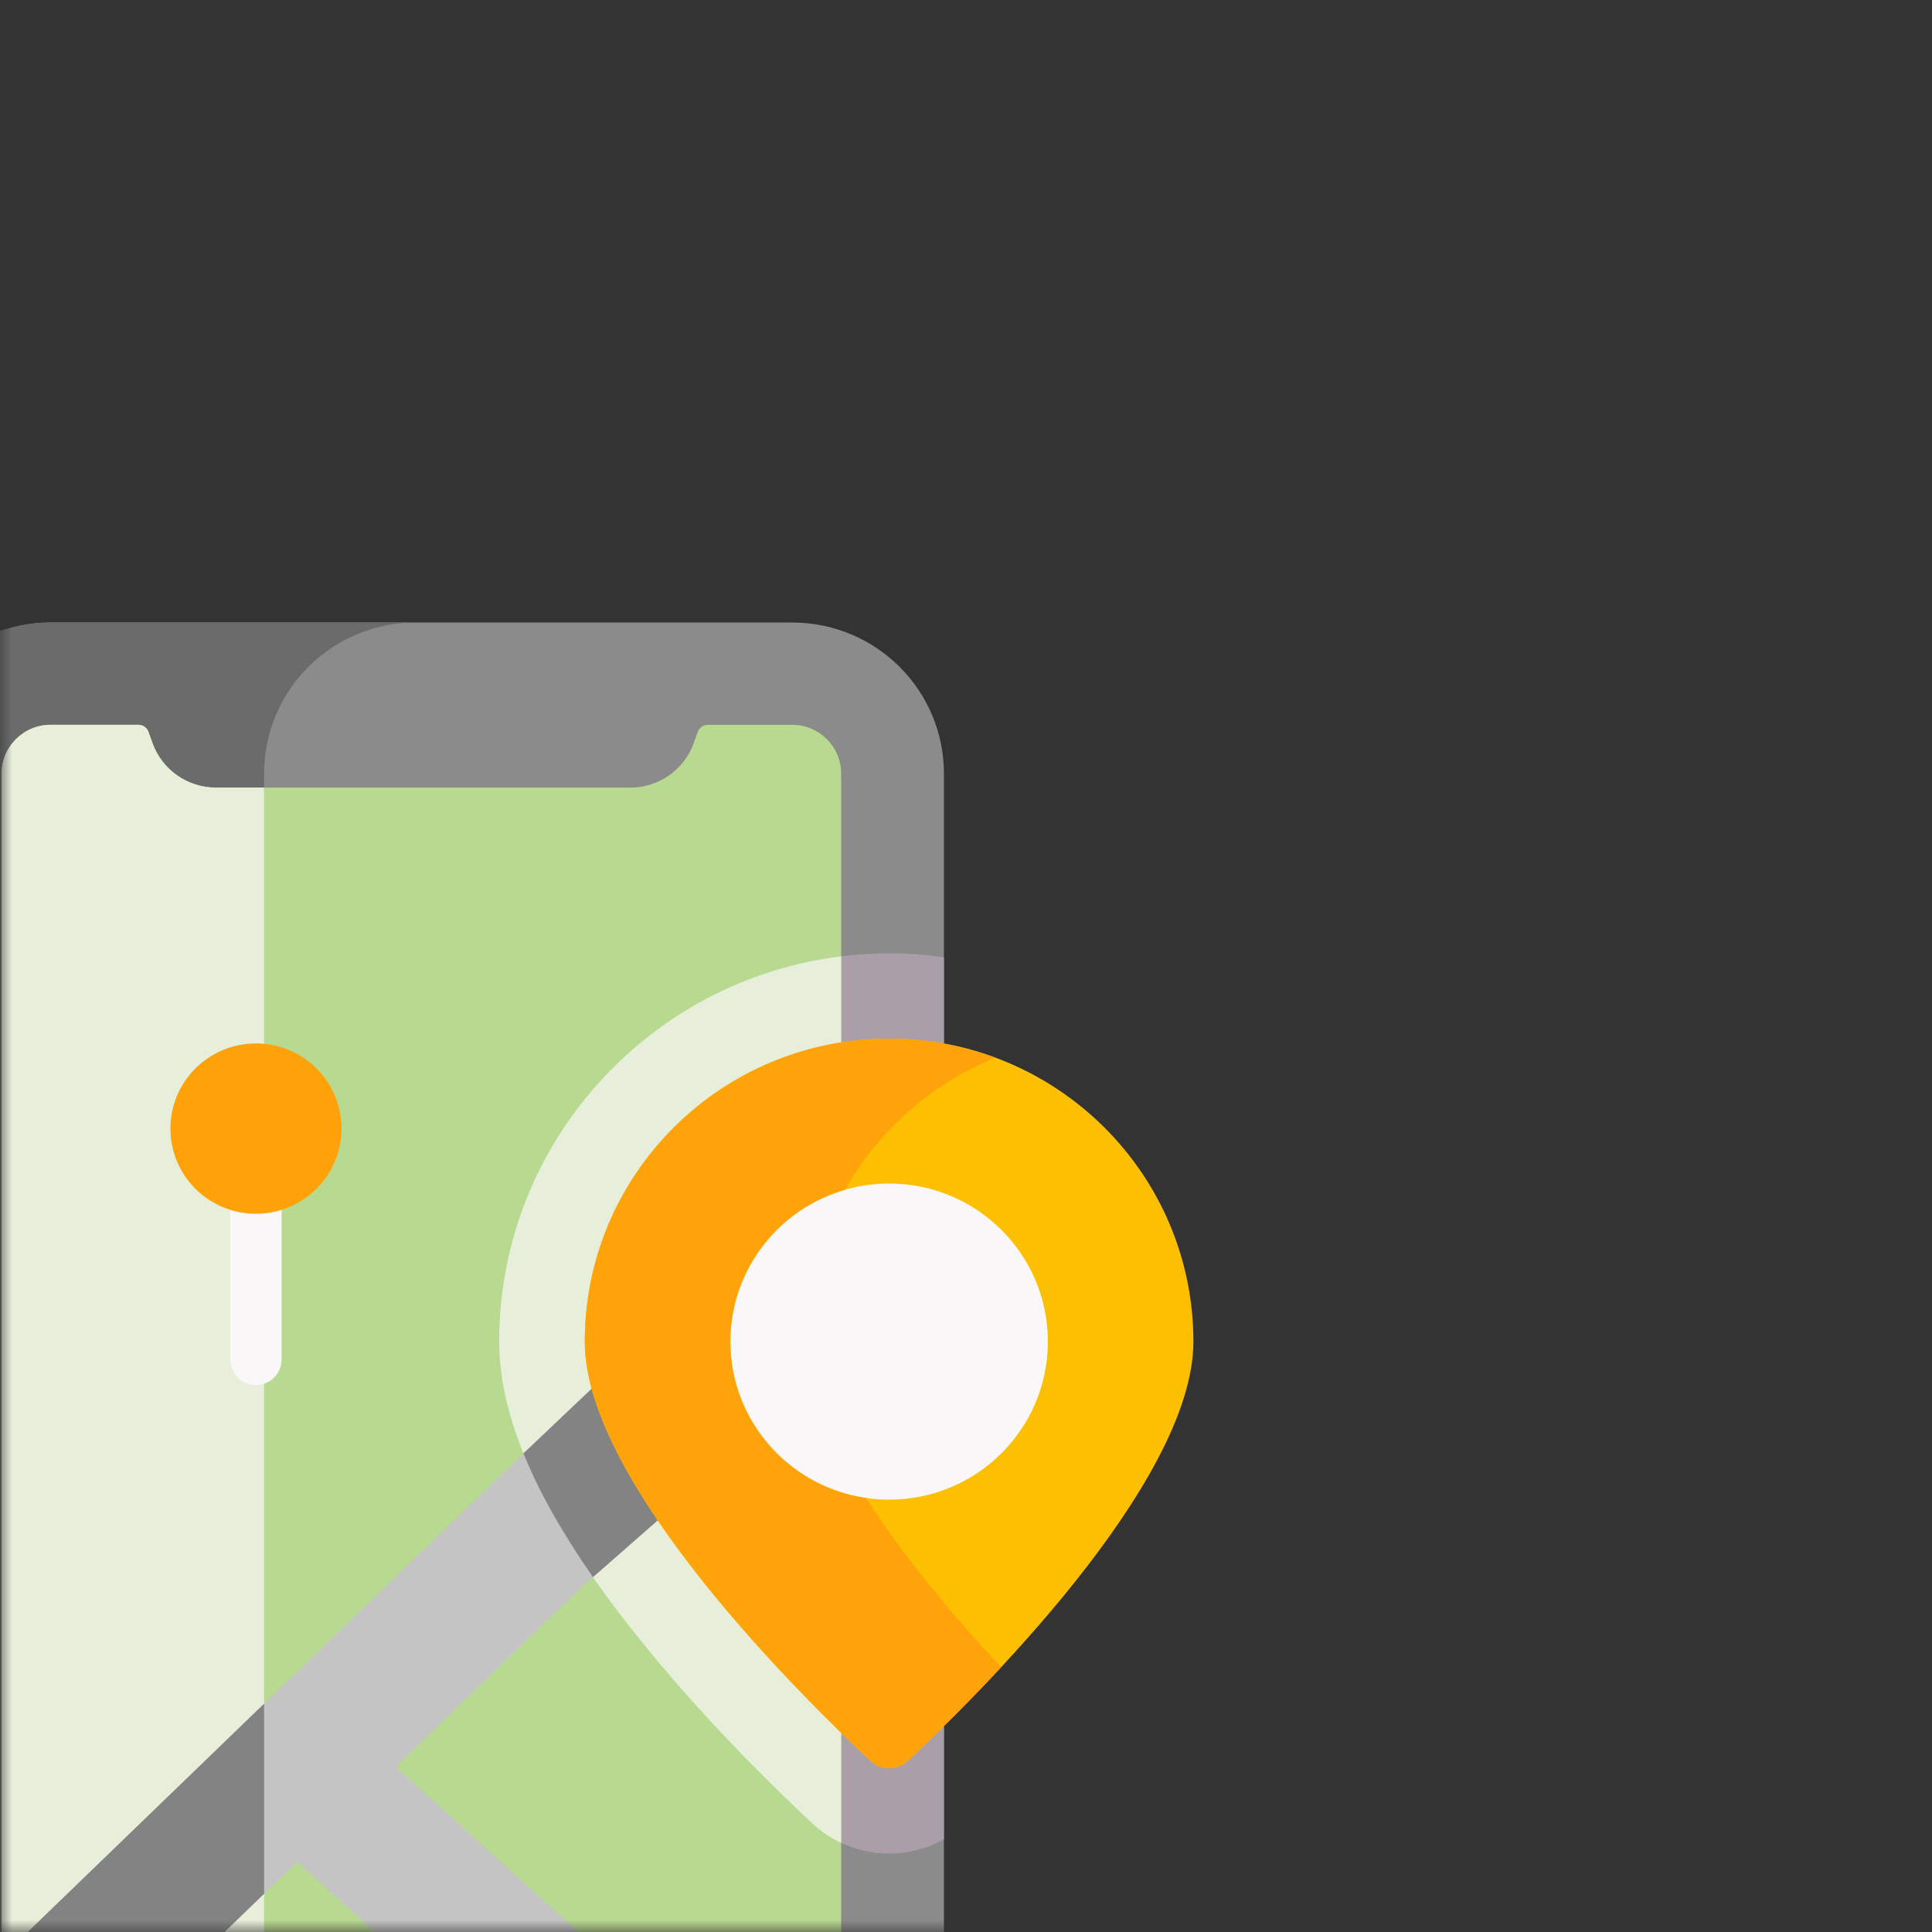 <svg xmlns="http://www.w3.org/2000/svg" xmlns:xlink="http://www.w3.org/1999/xlink" width="80" height="80" viewBox="0 0 80 80">
    <rect x="0" y="0" width="80" height="80" fill="#333333" stroke="none"/>
    <defs>
        <path id="nht6sxpkja" d="M0 0H80V80H0z"/>
    </defs>
    <g fill="none" fill-rule="evenodd">
        <g>
            <g transform="translate(-58 -226) translate(58 226)">
                <mask id="elg4ugqd1b" fill="#fff">
                    <use xlink:href="#nht6sxpkja"/>
                </mask>
                <g mask="url(#elg4ugqd1b)">
                    <g fill-rule="nonzero" transform="translate(-4.285 25.778)">
                        <g>
                            <path fill="#8B8B8B" d="M43.37 63.969c0 3.453-2.812 6.253-6.281 6.253H6.38c-3.469 0-6.28-2.8-6.28-6.253V6.254C.1 2.8 2.91 0 6.38 0H37.09c3.47 0 6.281 2.8 6.281 6.254v57.715z"/>
                            <path fill="#6B6B6B" d="M21.5 70.222c-3.469 0-6.28-2.8-6.28-6.254V6.253C15.22 2.805 18.021.01 21.482 0H6.38C2.911 0 .1 2.8.1 6.254v57.715c0 3.453 2.811 6.253 6.28 6.253h30.726H21.5z"/>
                            <path fill="#AA9EA9" d="M24.955 29.776c0 3.38 1.854 7.35 5.667 12.136 2.716 3.41 5.737 6.356 7.3 7.814.866.805 1.995 1.248 3.179 1.248.803 0 1.58-.205 2.27-.589V31.766c-.556.627-1.367 1.025-2.27 1.025-1.671 0-3.03-1.353-3.03-3.015 0-1.664 1.359-3.017 3.03-3.017.903 0 1.714.398 2.27 1.025V13.86c-.743-.104-1.5-.16-2.27-.16-8.903 0-16.146 7.212-16.146 16.076z"/>
                            <path fill="#B8D990" d="M33.593 4.235c-.184 0-.35.115-.412.289l-.172.474c-.4 1.103-1.45 1.837-2.626 1.837H13.227c-1.176 0-2.225-.734-2.625-1.837l-.171-.474c-.063-.174-.229-.29-.413-.29H6.38c-1.12 0-2.028.906-2.028 2.02v49.013l2.07.502-.342 4.49-1.728 2.876v.833c0 1.115.908 2.019 2.028 2.019h26.424l1.57-.815 4.736-1.111c.002-.031.005-.062.005-.093V6.253c0-1.113-.907-2.018-2.027-2.018h-3.496z"/>
                            <path fill="#E7EFDA" d="M39.116 50.531V32.05c-.638-.553-1.045-1.366-1.045-2.273 0-.908.407-1.721 1.045-2.275v-13.68c-7.97.977-14.161 7.76-14.161 15.955 0 3.38 1.854 7.35 5.667 12.136 2.716 3.41 5.737 6.356 7.3 7.814.358.332.761.602 1.194.805zM15.22 63.968V6.835h-1.993c-1.176 0-2.225-.734-2.625-1.837l-.171-.474c-.063-.174-.229-.29-.413-.29H6.381c-1.12 0-2.028.906-2.028 2.02v49.013l2.02-.906v4.953l-2.02 3.821v.833c0 1.115.908 2.019 2.028 2.019h9.175c-.217-.634-.337-1.312-.337-2.019z"/>
                            <path fill="#C4C4C4" d="M39.114 64.06c-.048 1.072-.936 1.927-2.025 1.927h-4.284l-16.12-14.583c-.055-.05-.137-.048-.19.002L4.353 63.135v-7.868l21.06-20.343 9.113-8.645 4.586 4.235-10.808 9.484-7.53 7.276c-.059.055-.057.147.002.2L39.114 64.06z"/>
                            <path fill="#838383" d="M38.071 29.776c0-.073.004-.144.009-.215l-3.554-3.282-8.565 8.125c.645 1.59 1.602 3.293 2.878 5.124l9.562-8.39c-.21-.41-.33-.872-.33-1.362zM4.353 55.267L4.353 63.135 15.219 52.639 15.219 44.771z"/>
                            <path fill="#F9F7F8" d="M14.883 31.573c-.587 0-1.064-.474-1.064-1.06V22.93c0-.585.477-1.06 1.064-1.06.587 0 1.063.475 1.063 1.06v7.585c0 .585-.476 1.059-1.063 1.059z"/>
                        </g>
                        <ellipse cx="14.883" cy="20.955" fill="#FFA209" rx="3.542" ry="3.527"/>
                        <ellipse cx="41.101" cy="29.775" fill="#F9F7F8" rx="9.155" ry="9.114"/>
                        <g fill="#FDBF01">
                            <path d="M12.603.006c6.96 0 12.601 5.618 12.601 12.547 0 5.892-9.119 14.831-11.841 17.37-.429.398-1.09.398-1.519 0C9.122 27.384.002 18.445.002 12.553c0-6.93 5.643-12.547 12.6-12.547zm6.575 12.547c0-3.616-2.944-6.547-6.575-6.547-3.63 0-6.574 2.931-6.574 6.547 0 3.614 2.944 6.544 6.574 6.544 3.631 0 6.575-2.93 6.575-6.544z" transform="translate(28.497 17.223)"/>
                        </g>
                        <path fill="#FFA30B" d="M40.152 36.252c-3.18-.458-5.626-3.183-5.626-6.476 0-2.984 2.007-5.5 4.749-6.289 1.39-2.454 3.588-4.395 6.233-5.468-1.372-.51-2.857-.79-4.408-.79-6.958 0-12.6 5.618-12.6 12.547 0 5.892 9.12 14.831 11.842 17.37.428.398 1.09.398 1.518 0 .838-.782 2.283-2.17 3.88-3.888-1.882-2.014-3.994-4.502-5.588-7.006z"/>
                    </g>
                </g>
            </g>
        </g>
    </g>
</svg>
